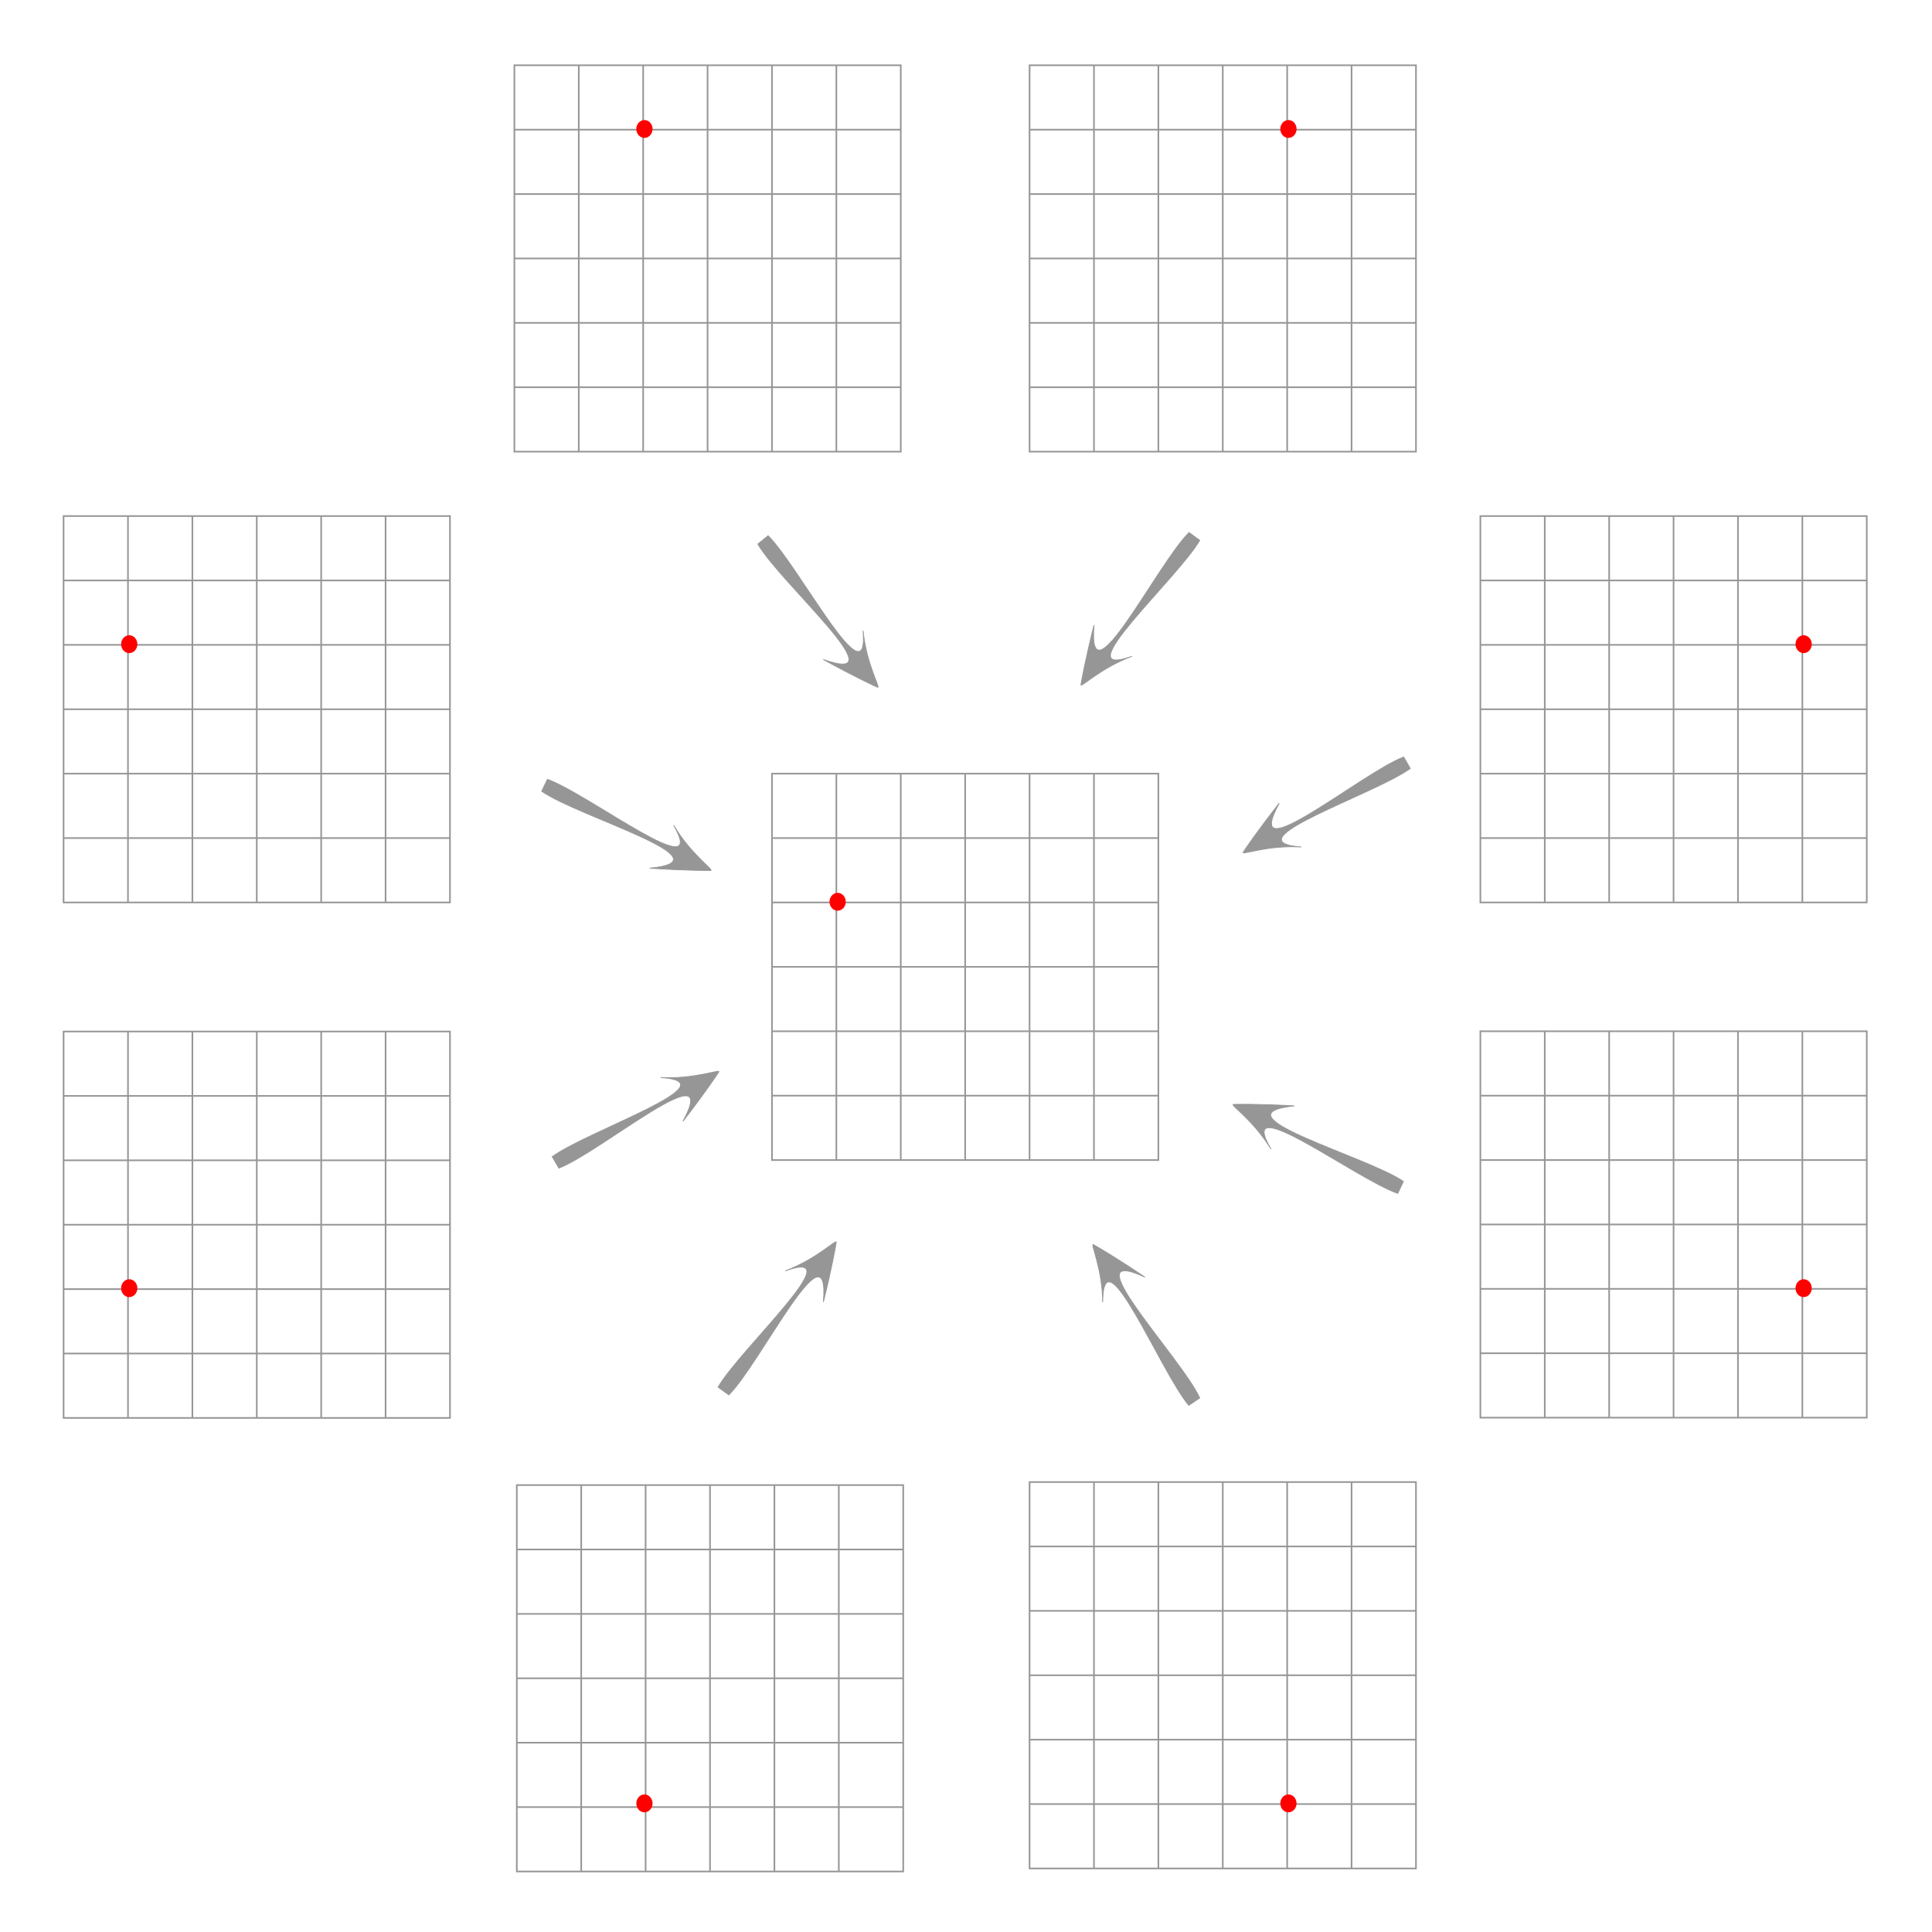 <?xml version="1.0" encoding="UTF-8" standalone="no"?>
<!-- Created with Inkscape (http://www.inkscape.org/) -->

<svg
   xmlns:dc="http://purl.org/dc/elements/1.1/"
   xmlns:cc="http://creativecommons.org/ns#"
   xmlns:rdf="http://www.w3.org/1999/02/22-rdf-syntax-ns#"
   xmlns:svg="http://www.w3.org/2000/svg"
   xmlns="http://www.w3.org/2000/svg"
   xmlns:sodipodi="http://sodipodi.sourceforge.net/DTD/sodipodi-0.dtd"
   xmlns:inkscape="http://www.inkscape.org/namespaces/inkscape"
   width="300"
   height="300"
   viewBox="0 0 300 300"
   id="svg2"
   version="1.1"
   inkscape:version="0.91 r13725"
   sodipodi:docname="normalize1.svg">
  <defs
     id="defs4" />
  <sodipodi:namedview
     id="base"
     pagecolor="#ffffff"
     bordercolor="#666666"
     borderopacity="1.0"
     inkscape:pageopacity="1"
     inkscape:pageshadow="2"
     inkscape:zoom="4"
     inkscape:cx="206.18708"
     inkscape:cy="121.0176"
     inkscape:document-units="px"
     inkscape:current-layer="layer1"
     showgrid="true"
     units="px"
     showguides="true"
     inkscape:window-width="2558"
     inkscape:window-height="1415"
     inkscape:window-x="0"
     inkscape:window-y="23"
     inkscape:window-maximized="0"
     inkscape:snap-bbox="true"
     inkscape:bbox-paths="false"
     objecttolerance="10000"
     guidetolerance="10000"
     inkscape:snap-perpendicular="true"
     inkscape:snap-tangential="true"
     inkscape:snap-page="false"
     inkscape:snap-to-guides="false"
     inkscape:snap-others="false"
     inkscape:snap-global="false">
    <inkscape:grid
       type="xygrid"
       id="grid3336"
       spacingx="10"
       spacingy="10" />
  </sodipodi:namedview>
  <g
     inkscape:label="Layer 1"
     inkscape:groupmode="layer"
     id="layer1"
     transform="translate(0,-752.362)">
    <g
       id="g4164"
       transform="translate(-0.126,-69.827)"
       style="fill:none;fill-opacity:1;stroke:#969696;stroke-opacity:1">
      <rect
         y="982.362"
         x="10"
         height="60"
         width="60"
         id="rect3338"
         style="fill:none;stroke:#969696;stroke-width:0.25;stroke-miterlimit:4;stroke-dasharray:none;stroke-opacity:1;fill-opacity:1" />
      <path
         inkscape:connector-curvature="0"
         id="path4144"
         d="m 20,982.362 0,60"
         style="fill:none;fill-rule:evenodd;stroke:#969696;stroke-width:0.25;stroke-linecap:butt;stroke-linejoin:miter;stroke-miterlimit:4;stroke-dasharray:none;stroke-opacity:1;fill-opacity:1" />
      <path
         inkscape:connector-curvature="0"
         id="path4146"
         d="m 30,982.362 0,60"
         style="fill:none;fill-rule:evenodd;stroke:#969696;stroke-width:0.25;stroke-linecap:butt;stroke-linejoin:miter;stroke-miterlimit:4;stroke-dasharray:none;stroke-opacity:1;fill-opacity:1" />
      <path
         inkscape:connector-curvature="0"
         id="path4148"
         d="m 40,982.362 0,60"
         style="fill:none;fill-rule:evenodd;stroke:#969696;stroke-width:0.25;stroke-linecap:butt;stroke-linejoin:miter;stroke-miterlimit:4;stroke-dasharray:none;stroke-opacity:1;fill-opacity:1" />
      <path
         inkscape:connector-curvature="0"
         id="path4150"
         d="m 50,982.362 0,60"
         style="fill:none;fill-rule:evenodd;stroke:#969696;stroke-width:0.25;stroke-linecap:butt;stroke-linejoin:miter;stroke-miterlimit:4;stroke-dasharray:none;stroke-opacity:1;fill-opacity:1" />
      <path
         inkscape:connector-curvature="0"
         id="path4152"
         d="m 60,982.362 0,60"
         style="fill:none;fill-rule:evenodd;stroke:#969696;stroke-width:0.25;stroke-linecap:butt;stroke-linejoin:miter;stroke-miterlimit:4;stroke-dasharray:none;stroke-opacity:1;fill-opacity:1" />
      <path
         inkscape:connector-curvature="0"
         id="path4154"
         d="m 10,992.362 60,0"
         style="fill:none;fill-rule:evenodd;stroke:#969696;stroke-width:0.25;stroke-linecap:butt;stroke-linejoin:miter;stroke-miterlimit:4;stroke-dasharray:none;stroke-opacity:1;fill-opacity:1" />
      <path
         inkscape:connector-curvature="0"
         id="path4156"
         d="m 10,1002.362 60,0"
         style="fill:none;fill-rule:evenodd;stroke:#969696;stroke-width:0.25;stroke-linecap:butt;stroke-linejoin:miter;stroke-miterlimit:4;stroke-dasharray:none;stroke-opacity:1;fill-opacity:1" />
      <path
         inkscape:connector-curvature="0"
         id="path4158"
         d="m 10,1012.362 60,0"
         style="fill:none;fill-rule:evenodd;stroke:#969696;stroke-width:0.25;stroke-linecap:butt;stroke-linejoin:miter;stroke-miterlimit:4;stroke-dasharray:none;stroke-opacity:1;fill-opacity:1" />
      <path
         inkscape:connector-curvature="0"
         id="path4160"
         d="m 10,1022.362 60,0"
         style="fill:none;fill-rule:evenodd;stroke:#969696;stroke-width:0.25;stroke-linecap:butt;stroke-linejoin:miter;stroke-miterlimit:4;stroke-dasharray:none;stroke-opacity:1;fill-opacity:1" />
      <path
         inkscape:connector-curvature="0"
         id="path4162"
         d="m 10,1032.362 60,0 0,0"
         style="fill:none;fill-rule:evenodd;stroke:#969696;stroke-width:0.25;stroke-linecap:butt;stroke-linejoin:miter;stroke-miterlimit:4;stroke-dasharray:none;stroke-opacity:1;fill-opacity:1" />
    </g>
    <g
       id="g4164-6"
       transform="translate(70.25,0.604)"
       style="fill:none;fill-opacity:1;stroke:#969696;stroke-opacity:1">
      <rect
         y="982.362"
         x="10"
         height="60"
         width="60"
         id="rect3338-2"
         style="fill:none;stroke:#969696;stroke-width:0.25;stroke-miterlimit:4;stroke-dasharray:none;stroke-opacity:1;fill-opacity:1" />
      <path
         inkscape:connector-curvature="0"
         id="path4144-4"
         d="m 20,982.362 0,60"
         style="fill:none;fill-rule:evenodd;stroke:#969696;stroke-width:0.25;stroke-linecap:butt;stroke-linejoin:miter;stroke-miterlimit:4;stroke-dasharray:none;stroke-opacity:1;fill-opacity:1" />
      <path
         inkscape:connector-curvature="0"
         id="path4146-5"
         d="m 30,982.362 0,60"
         style="fill:none;fill-rule:evenodd;stroke:#969696;stroke-width:0.25;stroke-linecap:butt;stroke-linejoin:miter;stroke-miterlimit:4;stroke-dasharray:none;stroke-opacity:1;fill-opacity:1" />
      <path
         inkscape:connector-curvature="0"
         id="path4148-8"
         d="m 40,982.362 0,60"
         style="fill:none;fill-rule:evenodd;stroke:#969696;stroke-width:0.25;stroke-linecap:butt;stroke-linejoin:miter;stroke-miterlimit:4;stroke-dasharray:none;stroke-opacity:1;fill-opacity:1" />
      <path
         inkscape:connector-curvature="0"
         id="path4150-7"
         d="m 50,982.362 0,60"
         style="fill:none;fill-rule:evenodd;stroke:#969696;stroke-width:0.25;stroke-linecap:butt;stroke-linejoin:miter;stroke-miterlimit:4;stroke-dasharray:none;stroke-opacity:1;fill-opacity:1" />
      <path
         inkscape:connector-curvature="0"
         id="path4152-5"
         d="m 60,982.362 0,60"
         style="fill:none;fill-rule:evenodd;stroke:#969696;stroke-width:0.25;stroke-linecap:butt;stroke-linejoin:miter;stroke-miterlimit:4;stroke-dasharray:none;stroke-opacity:1;fill-opacity:1" />
      <path
         inkscape:connector-curvature="0"
         id="path4154-3"
         d="m 10,992.362 60,0"
         style="fill:none;fill-rule:evenodd;stroke:#969696;stroke-width:0.25;stroke-linecap:butt;stroke-linejoin:miter;stroke-miterlimit:4;stroke-dasharray:none;stroke-opacity:1;fill-opacity:1" />
      <path
         inkscape:connector-curvature="0"
         id="path4156-8"
         d="m 10,1002.362 60,0"
         style="fill:none;fill-rule:evenodd;stroke:#969696;stroke-width:0.25;stroke-linecap:butt;stroke-linejoin:miter;stroke-miterlimit:4;stroke-dasharray:none;stroke-opacity:1;fill-opacity:1" />
      <path
         inkscape:connector-curvature="0"
         id="path4158-9"
         d="m 10,1012.362 60,0"
         style="fill:none;fill-rule:evenodd;stroke:#969696;stroke-width:0.25;stroke-linecap:butt;stroke-linejoin:miter;stroke-miterlimit:4;stroke-dasharray:none;stroke-opacity:1;fill-opacity:1" />
      <path
         inkscape:connector-curvature="0"
         id="path4160-9"
         d="m 10,1022.362 60,0"
         style="fill:none;fill-rule:evenodd;stroke:#969696;stroke-width:0.25;stroke-linecap:butt;stroke-linejoin:miter;stroke-miterlimit:4;stroke-dasharray:none;stroke-opacity:1;fill-opacity:1" />
      <path
         inkscape:connector-curvature="0"
         id="path4162-0"
         d="m 10,1032.362 60,0 0,0"
         style="fill:none;fill-rule:evenodd;stroke:#969696;stroke-width:0.25;stroke-linecap:butt;stroke-linejoin:miter;stroke-miterlimit:4;stroke-dasharray:none;stroke-opacity:1;fill-opacity:1" />
    </g>
    <g
       id="g4164-6-5"
       transform="translate(149.871,0.133)"
       style="fill:none;fill-opacity:1;stroke:#969696;stroke-opacity:1">
      <rect
         y="982.362"
         x="10"
         height="60"
         width="60"
         id="rect3338-2-8"
         style="fill:none;stroke:#969696;stroke-width:0.25;stroke-miterlimit:4;stroke-dasharray:none;stroke-opacity:1;fill-opacity:1" />
      <path
         inkscape:connector-curvature="0"
         id="path4144-4-4"
         d="m 20,982.362 0,60"
         style="fill:none;fill-rule:evenodd;stroke:#969696;stroke-width:0.25;stroke-linecap:butt;stroke-linejoin:miter;stroke-miterlimit:4;stroke-dasharray:none;stroke-opacity:1;fill-opacity:1" />
      <path
         inkscape:connector-curvature="0"
         id="path4146-5-7"
         d="m 30,982.362 0,60"
         style="fill:none;fill-rule:evenodd;stroke:#969696;stroke-width:0.25;stroke-linecap:butt;stroke-linejoin:miter;stroke-miterlimit:4;stroke-dasharray:none;stroke-opacity:1;fill-opacity:1" />
      <path
         inkscape:connector-curvature="0"
         id="path4148-8-3"
         d="m 40,982.362 0,60"
         style="fill:none;fill-rule:evenodd;stroke:#969696;stroke-width:0.25;stroke-linecap:butt;stroke-linejoin:miter;stroke-miterlimit:4;stroke-dasharray:none;stroke-opacity:1;fill-opacity:1" />
      <path
         inkscape:connector-curvature="0"
         id="path4150-7-4"
         d="m 50,982.362 0,60"
         style="fill:none;fill-rule:evenodd;stroke:#969696;stroke-width:0.25;stroke-linecap:butt;stroke-linejoin:miter;stroke-miterlimit:4;stroke-dasharray:none;stroke-opacity:1;fill-opacity:1" />
      <path
         inkscape:connector-curvature="0"
         id="path4152-5-6"
         d="m 60,982.362 0,60"
         style="fill:none;fill-rule:evenodd;stroke:#969696;stroke-width:0.25;stroke-linecap:butt;stroke-linejoin:miter;stroke-miterlimit:4;stroke-dasharray:none;stroke-opacity:1;fill-opacity:1" />
      <path
         inkscape:connector-curvature="0"
         id="path4154-3-9"
         d="m 10,992.362 60,0"
         style="fill:none;fill-rule:evenodd;stroke:#969696;stroke-width:0.25;stroke-linecap:butt;stroke-linejoin:miter;stroke-miterlimit:4;stroke-dasharray:none;stroke-opacity:1;fill-opacity:1" />
      <path
         inkscape:connector-curvature="0"
         id="path4156-8-7"
         d="m 10,1002.362 60,0"
         style="fill:none;fill-rule:evenodd;stroke:#969696;stroke-width:0.25;stroke-linecap:butt;stroke-linejoin:miter;stroke-miterlimit:4;stroke-dasharray:none;stroke-opacity:1;fill-opacity:1" />
      <path
         inkscape:connector-curvature="0"
         id="path4158-9-8"
         d="m 10,1012.362 60,0"
         style="fill:none;fill-rule:evenodd;stroke:#969696;stroke-width:0.25;stroke-linecap:butt;stroke-linejoin:miter;stroke-miterlimit:4;stroke-dasharray:none;stroke-opacity:1;fill-opacity:1" />
      <path
         inkscape:connector-curvature="0"
         id="path4160-9-5"
         d="m 10,1022.362 60,0"
         style="fill:none;fill-rule:evenodd;stroke:#969696;stroke-width:0.25;stroke-linecap:butt;stroke-linejoin:miter;stroke-miterlimit:4;stroke-dasharray:none;stroke-opacity:1;fill-opacity:1" />
      <path
         inkscape:connector-curvature="0"
         id="path4162-0-6"
         d="m 10,1032.362 60,0 0,0"
         style="fill:none;fill-rule:evenodd;stroke:#969696;stroke-width:0.25;stroke-linecap:butt;stroke-linejoin:miter;stroke-miterlimit:4;stroke-dasharray:none;stroke-opacity:1;fill-opacity:1" />
    </g>
    <g
       id="g4164-6-3"
       transform="translate(219.871,-69.867)"
       style="fill:none;fill-opacity:1;stroke:#969696;stroke-opacity:1">
      <rect
         y="982.362"
         x="10"
         height="60"
         width="60"
         id="rect3338-2-6"
         style="fill:none;stroke:#969696;stroke-width:0.25;stroke-miterlimit:4;stroke-dasharray:none;stroke-opacity:1;fill-opacity:1" />
      <path
         inkscape:connector-curvature="0"
         id="path4144-4-7"
         d="m 20,982.362 0,60"
         style="fill:none;fill-rule:evenodd;stroke:#969696;stroke-width:0.25;stroke-linecap:butt;stroke-linejoin:miter;stroke-miterlimit:4;stroke-dasharray:none;stroke-opacity:1;fill-opacity:1" />
      <path
         inkscape:connector-curvature="0"
         id="path4146-5-77"
         d="m 30,982.362 0,60"
         style="fill:none;fill-rule:evenodd;stroke:#969696;stroke-width:0.25;stroke-linecap:butt;stroke-linejoin:miter;stroke-miterlimit:4;stroke-dasharray:none;stroke-opacity:1;fill-opacity:1" />
      <path
         inkscape:connector-curvature="0"
         id="path4148-8-9"
         d="m 40,982.362 0,60"
         style="fill:none;fill-rule:evenodd;stroke:#969696;stroke-width:0.25;stroke-linecap:butt;stroke-linejoin:miter;stroke-miterlimit:4;stroke-dasharray:none;stroke-opacity:1;fill-opacity:1" />
      <path
         inkscape:connector-curvature="0"
         id="path4150-7-47"
         d="m 50,982.362 0,60"
         style="fill:none;fill-rule:evenodd;stroke:#969696;stroke-width:0.25;stroke-linecap:butt;stroke-linejoin:miter;stroke-miterlimit:4;stroke-dasharray:none;stroke-opacity:1;fill-opacity:1" />
      <path
         inkscape:connector-curvature="0"
         id="path4152-5-5"
         d="m 60,982.362 0,60"
         style="fill:none;fill-rule:evenodd;stroke:#969696;stroke-width:0.25;stroke-linecap:butt;stroke-linejoin:miter;stroke-miterlimit:4;stroke-dasharray:none;stroke-opacity:1;fill-opacity:1" />
      <path
         inkscape:connector-curvature="0"
         id="path4154-3-1"
         d="m 10,992.362 60,0"
         style="fill:none;fill-rule:evenodd;stroke:#969696;stroke-width:0.25;stroke-linecap:butt;stroke-linejoin:miter;stroke-miterlimit:4;stroke-dasharray:none;stroke-opacity:1;fill-opacity:1" />
      <path
         inkscape:connector-curvature="0"
         id="path4156-8-3"
         d="m 10,1002.362 60,0"
         style="fill:none;fill-rule:evenodd;stroke:#969696;stroke-width:0.25;stroke-linecap:butt;stroke-linejoin:miter;stroke-miterlimit:4;stroke-dasharray:none;stroke-opacity:1;fill-opacity:1" />
      <path
         inkscape:connector-curvature="0"
         id="path4158-9-9"
         d="m 10,1012.362 60,0"
         style="fill:none;fill-rule:evenodd;stroke:#969696;stroke-width:0.25;stroke-linecap:butt;stroke-linejoin:miter;stroke-miterlimit:4;stroke-dasharray:none;stroke-opacity:1;fill-opacity:1" />
      <path
         inkscape:connector-curvature="0"
         id="path4160-9-8"
         d="m 10,1022.362 60,0"
         style="fill:none;fill-rule:evenodd;stroke:#969696;stroke-width:0.25;stroke-linecap:butt;stroke-linejoin:miter;stroke-miterlimit:4;stroke-dasharray:none;stroke-opacity:1;fill-opacity:1" />
      <path
         inkscape:connector-curvature="0"
         id="path4162-0-4"
         d="m 10,1032.362 60,0 0,0"
         style="fill:none;fill-rule:evenodd;stroke:#969696;stroke-width:0.25;stroke-linecap:butt;stroke-linejoin:miter;stroke-miterlimit:4;stroke-dasharray:none;stroke-opacity:1;fill-opacity:1" />
    </g>
    <g
       id="g4164-6-4"
       transform="translate(219.871,-149.867)"
       style="fill:none;fill-opacity:1;stroke:#969696;stroke-opacity:1">
      <rect
         y="982.362"
         x="10"
         height="60"
         width="60"
         id="rect3338-2-9"
         style="fill:none;stroke:#969696;stroke-width:0.25;stroke-miterlimit:4;stroke-dasharray:none;stroke-opacity:1;fill-opacity:1" />
      <path
         inkscape:connector-curvature="0"
         id="path4144-4-2"
         d="m 20,982.362 0,60"
         style="fill:none;fill-rule:evenodd;stroke:#969696;stroke-width:0.25;stroke-linecap:butt;stroke-linejoin:miter;stroke-miterlimit:4;stroke-dasharray:none;stroke-opacity:1;fill-opacity:1" />
      <path
         inkscape:connector-curvature="0"
         id="path4146-5-8"
         d="m 30,982.362 0,60"
         style="fill:none;fill-rule:evenodd;stroke:#969696;stroke-width:0.25;stroke-linecap:butt;stroke-linejoin:miter;stroke-miterlimit:4;stroke-dasharray:none;stroke-opacity:1;fill-opacity:1" />
      <path
         inkscape:connector-curvature="0"
         id="path4148-8-6"
         d="m 40,982.362 0,60"
         style="fill:none;fill-rule:evenodd;stroke:#969696;stroke-width:0.25;stroke-linecap:butt;stroke-linejoin:miter;stroke-miterlimit:4;stroke-dasharray:none;stroke-opacity:1;fill-opacity:1" />
      <path
         inkscape:connector-curvature="0"
         id="path4150-7-1"
         d="m 50,982.362 0,60"
         style="fill:none;fill-rule:evenodd;stroke:#969696;stroke-width:0.25;stroke-linecap:butt;stroke-linejoin:miter;stroke-miterlimit:4;stroke-dasharray:none;stroke-opacity:1;fill-opacity:1" />
      <path
         inkscape:connector-curvature="0"
         id="path4152-5-7"
         d="m 60,982.362 0,60"
         style="fill:none;fill-rule:evenodd;stroke:#969696;stroke-width:0.25;stroke-linecap:butt;stroke-linejoin:miter;stroke-miterlimit:4;stroke-dasharray:none;stroke-opacity:1;fill-opacity:1" />
      <path
         inkscape:connector-curvature="0"
         id="path4154-3-5"
         d="m 10,992.362 60,0"
         style="fill:none;fill-rule:evenodd;stroke:#969696;stroke-width:0.25;stroke-linecap:butt;stroke-linejoin:miter;stroke-miterlimit:4;stroke-dasharray:none;stroke-opacity:1;fill-opacity:1" />
      <path
         inkscape:connector-curvature="0"
         id="path4156-8-2"
         d="m 10,1002.362 60,0"
         style="fill:none;fill-rule:evenodd;stroke:#969696;stroke-width:0.25;stroke-linecap:butt;stroke-linejoin:miter;stroke-miterlimit:4;stroke-dasharray:none;stroke-opacity:1;fill-opacity:1" />
      <path
         inkscape:connector-curvature="0"
         id="path4158-9-2"
         d="m 10,1012.362 60,0"
         style="fill:none;fill-rule:evenodd;stroke:#969696;stroke-width:0.25;stroke-linecap:butt;stroke-linejoin:miter;stroke-miterlimit:4;stroke-dasharray:none;stroke-opacity:1;fill-opacity:1" />
      <path
         inkscape:connector-curvature="0"
         id="path4160-9-59"
         d="m 10,1022.362 60,0"
         style="fill:none;fill-rule:evenodd;stroke:#969696;stroke-width:0.25;stroke-linecap:butt;stroke-linejoin:miter;stroke-miterlimit:4;stroke-dasharray:none;stroke-opacity:1;fill-opacity:1" />
      <path
         inkscape:connector-curvature="0"
         id="path4162-0-3"
         d="m 10,1032.362 60,0 0,0"
         style="fill:none;fill-rule:evenodd;stroke:#969696;stroke-width:0.25;stroke-linecap:butt;stroke-linejoin:miter;stroke-miterlimit:4;stroke-dasharray:none;stroke-opacity:1;fill-opacity:1" />
    </g>
    <g
       id="g4164-6-55"
       transform="translate(149.871,-219.867)"
       style="fill:none;fill-opacity:1;stroke:#969696;stroke-opacity:1">
      <rect
         y="982.362"
         x="10"
         height="60"
         width="60"
         id="rect3338-2-3"
         style="fill:none;stroke:#969696;stroke-width:0.25;stroke-miterlimit:4;stroke-dasharray:none;stroke-opacity:1;fill-opacity:1" />
      <path
         inkscape:connector-curvature="0"
         id="path4144-4-25"
         d="m 20,982.362 0,60"
         style="fill:none;fill-rule:evenodd;stroke:#969696;stroke-width:0.25;stroke-linecap:butt;stroke-linejoin:miter;stroke-miterlimit:4;stroke-dasharray:none;stroke-opacity:1;fill-opacity:1" />
      <path
         inkscape:connector-curvature="0"
         id="path4146-5-5"
         d="m 30,982.362 0,60"
         style="fill:none;fill-rule:evenodd;stroke:#969696;stroke-width:0.25;stroke-linecap:butt;stroke-linejoin:miter;stroke-miterlimit:4;stroke-dasharray:none;stroke-opacity:1;fill-opacity:1" />
      <path
         inkscape:connector-curvature="0"
         id="path4148-8-2"
         d="m 40,982.362 0,60"
         style="fill:none;fill-rule:evenodd;stroke:#969696;stroke-width:0.25;stroke-linecap:butt;stroke-linejoin:miter;stroke-miterlimit:4;stroke-dasharray:none;stroke-opacity:1;fill-opacity:1" />
      <path
         inkscape:connector-curvature="0"
         id="path4150-7-3"
         d="m 50,982.362 0,60"
         style="fill:none;fill-rule:evenodd;stroke:#969696;stroke-width:0.25;stroke-linecap:butt;stroke-linejoin:miter;stroke-miterlimit:4;stroke-dasharray:none;stroke-opacity:1;fill-opacity:1" />
      <path
         inkscape:connector-curvature="0"
         id="path4152-5-8"
         d="m 60,982.362 0,60"
         style="fill:none;fill-rule:evenodd;stroke:#969696;stroke-width:0.25;stroke-linecap:butt;stroke-linejoin:miter;stroke-miterlimit:4;stroke-dasharray:none;stroke-opacity:1;fill-opacity:1" />
      <path
         inkscape:connector-curvature="0"
         id="path4154-3-90"
         d="m 10,992.362 60,0"
         style="fill:none;fill-rule:evenodd;stroke:#969696;stroke-width:0.25;stroke-linecap:butt;stroke-linejoin:miter;stroke-miterlimit:4;stroke-dasharray:none;stroke-opacity:1;fill-opacity:1" />
      <path
         inkscape:connector-curvature="0"
         id="path4156-8-0"
         d="m 10,1002.362 60,0"
         style="fill:none;fill-rule:evenodd;stroke:#969696;stroke-width:0.25;stroke-linecap:butt;stroke-linejoin:miter;stroke-miterlimit:4;stroke-dasharray:none;stroke-opacity:1;fill-opacity:1" />
      <path
         inkscape:connector-curvature="0"
         id="path4158-9-1"
         d="m 10,1012.362 60,0"
         style="fill:none;fill-rule:evenodd;stroke:#969696;stroke-width:0.25;stroke-linecap:butt;stroke-linejoin:miter;stroke-miterlimit:4;stroke-dasharray:none;stroke-opacity:1;fill-opacity:1" />
      <path
         inkscape:connector-curvature="0"
         id="path4160-9-7"
         d="m 10,1022.362 60,0"
         style="fill:none;fill-rule:evenodd;stroke:#969696;stroke-width:0.25;stroke-linecap:butt;stroke-linejoin:miter;stroke-miterlimit:4;stroke-dasharray:none;stroke-opacity:1;fill-opacity:1" />
      <path
         inkscape:connector-curvature="0"
         id="path4162-0-0"
         d="m 10,1032.362 60,0 0,0"
         style="fill:none;fill-rule:evenodd;stroke:#969696;stroke-width:0.25;stroke-linecap:butt;stroke-linejoin:miter;stroke-miterlimit:4;stroke-dasharray:none;stroke-opacity:1;fill-opacity:1" />
    </g>
    <g
       id="g4164-6-7"
       transform="translate(69.871,-219.867)"
       style="fill:none;fill-opacity:1;stroke:#969696;stroke-opacity:1">
      <rect
         y="982.362"
         x="10"
         height="60"
         width="60"
         id="rect3338-2-7"
         style="fill:none;stroke:#969696;stroke-width:0.25;stroke-miterlimit:4;stroke-dasharray:none;stroke-opacity:1;fill-opacity:1" />
      <path
         inkscape:connector-curvature="0"
         id="path4144-4-1"
         d="m 20,982.362 0,60"
         style="fill:none;fill-rule:evenodd;stroke:#969696;stroke-width:0.25;stroke-linecap:butt;stroke-linejoin:miter;stroke-miterlimit:4;stroke-dasharray:none;stroke-opacity:1;fill-opacity:1" />
      <path
         inkscape:connector-curvature="0"
         id="path4146-5-2"
         d="m 30,982.362 0,60"
         style="fill:none;fill-rule:evenodd;stroke:#969696;stroke-width:0.25;stroke-linecap:butt;stroke-linejoin:miter;stroke-miterlimit:4;stroke-dasharray:none;stroke-opacity:1;fill-opacity:1" />
      <path
         inkscape:connector-curvature="0"
         id="path4148-8-1"
         d="m 40,982.362 0,60"
         style="fill:none;fill-rule:evenodd;stroke:#969696;stroke-width:0.25;stroke-linecap:butt;stroke-linejoin:miter;stroke-miterlimit:4;stroke-dasharray:none;stroke-opacity:1;fill-opacity:1" />
      <path
         inkscape:connector-curvature="0"
         id="path4150-7-36"
         d="m 50,982.362 0,60"
         style="fill:none;fill-rule:evenodd;stroke:#969696;stroke-width:0.25;stroke-linecap:butt;stroke-linejoin:miter;stroke-miterlimit:4;stroke-dasharray:none;stroke-opacity:1;fill-opacity:1" />
      <path
         inkscape:connector-curvature="0"
         id="path4152-5-9"
         d="m 60,982.362 0,60"
         style="fill:none;fill-rule:evenodd;stroke:#969696;stroke-width:0.25;stroke-linecap:butt;stroke-linejoin:miter;stroke-miterlimit:4;stroke-dasharray:none;stroke-opacity:1;fill-opacity:1" />
      <path
         inkscape:connector-curvature="0"
         id="path4154-3-2"
         d="m 10,992.362 60,0"
         style="fill:none;fill-rule:evenodd;stroke:#969696;stroke-width:0.25;stroke-linecap:butt;stroke-linejoin:miter;stroke-miterlimit:4;stroke-dasharray:none;stroke-opacity:1;fill-opacity:1" />
      <path
         inkscape:connector-curvature="0"
         id="path4156-8-02"
         d="m 10,1002.362 60,0"
         style="fill:none;fill-rule:evenodd;stroke:#969696;stroke-width:0.25;stroke-linecap:butt;stroke-linejoin:miter;stroke-miterlimit:4;stroke-dasharray:none;stroke-opacity:1;fill-opacity:1" />
      <path
         inkscape:connector-curvature="0"
         id="path4158-9-85"
         d="m 10,1012.362 60,0"
         style="fill:none;fill-rule:evenodd;stroke:#969696;stroke-width:0.25;stroke-linecap:butt;stroke-linejoin:miter;stroke-miterlimit:4;stroke-dasharray:none;stroke-opacity:1;fill-opacity:1" />
      <path
         inkscape:connector-curvature="0"
         id="path4160-9-1"
         d="m 10,1022.362 60,0"
         style="fill:none;fill-rule:evenodd;stroke:#969696;stroke-width:0.25;stroke-linecap:butt;stroke-linejoin:miter;stroke-miterlimit:4;stroke-dasharray:none;stroke-opacity:1;fill-opacity:1" />
      <path
         inkscape:connector-curvature="0"
         id="path4162-0-2"
         d="m 10,1032.362 60,0 0,0"
         style="fill:none;fill-rule:evenodd;stroke:#969696;stroke-width:0.25;stroke-linecap:butt;stroke-linejoin:miter;stroke-miterlimit:4;stroke-dasharray:none;stroke-opacity:1;fill-opacity:1" />
    </g>
    <g
       id="g4164-6-0"
       transform="translate(-0.129,-149.867)"
       style="fill:none;fill-opacity:1;stroke:#969696;stroke-opacity:1">
      <rect
         y="982.362"
         x="10"
         height="60"
         width="60"
         id="rect3338-2-35"
         style="fill:none;stroke:#969696;stroke-width:0.25;stroke-miterlimit:4;stroke-dasharray:none;stroke-opacity:1;fill-opacity:1" />
      <path
         inkscape:connector-curvature="0"
         id="path4144-4-3"
         d="m 20,982.362 0,60"
         style="fill:none;fill-rule:evenodd;stroke:#969696;stroke-width:0.25;stroke-linecap:butt;stroke-linejoin:miter;stroke-miterlimit:4;stroke-dasharray:none;stroke-opacity:1;fill-opacity:1" />
      <path
         inkscape:connector-curvature="0"
         id="path4146-5-59"
         d="m 30,982.362 0,60"
         style="fill:none;fill-rule:evenodd;stroke:#969696;stroke-width:0.25;stroke-linecap:butt;stroke-linejoin:miter;stroke-miterlimit:4;stroke-dasharray:none;stroke-opacity:1;fill-opacity:1" />
      <path
         inkscape:connector-curvature="0"
         id="path4148-8-8"
         d="m 40,982.362 0,60"
         style="fill:none;fill-rule:evenodd;stroke:#969696;stroke-width:0.25;stroke-linecap:butt;stroke-linejoin:miter;stroke-miterlimit:4;stroke-dasharray:none;stroke-opacity:1;fill-opacity:1" />
      <path
         inkscape:connector-curvature="0"
         id="path4150-7-18"
         d="m 50,982.362 0,60"
         style="fill:none;fill-rule:evenodd;stroke:#969696;stroke-width:0.25;stroke-linecap:butt;stroke-linejoin:miter;stroke-miterlimit:4;stroke-dasharray:none;stroke-opacity:1;fill-opacity:1" />
      <path
         inkscape:connector-curvature="0"
         id="path4152-5-1"
         d="m 60,982.362 0,60"
         style="fill:none;fill-rule:evenodd;stroke:#969696;stroke-width:0.25;stroke-linecap:butt;stroke-linejoin:miter;stroke-miterlimit:4;stroke-dasharray:none;stroke-opacity:1;fill-opacity:1" />
      <path
         inkscape:connector-curvature="0"
         id="path4154-3-4"
         d="m 10,992.362 60,0"
         style="fill:none;fill-rule:evenodd;stroke:#969696;stroke-width:0.25;stroke-linecap:butt;stroke-linejoin:miter;stroke-miterlimit:4;stroke-dasharray:none;stroke-opacity:1;fill-opacity:1" />
      <path
         inkscape:connector-curvature="0"
         id="path4156-8-21"
         d="m 10,1002.362 60,0"
         style="fill:none;fill-rule:evenodd;stroke:#969696;stroke-width:0.25;stroke-linecap:butt;stroke-linejoin:miter;stroke-miterlimit:4;stroke-dasharray:none;stroke-opacity:1;fill-opacity:1" />
      <path
         inkscape:connector-curvature="0"
         id="path4158-9-93"
         d="m 10,1012.362 60,0"
         style="fill:none;fill-rule:evenodd;stroke:#969696;stroke-width:0.25;stroke-linecap:butt;stroke-linejoin:miter;stroke-miterlimit:4;stroke-dasharray:none;stroke-opacity:1;fill-opacity:1" />
      <path
         inkscape:connector-curvature="0"
         id="path4160-9-3"
         d="m 10,1022.362 60,0"
         style="fill:none;fill-rule:evenodd;stroke:#969696;stroke-width:0.25;stroke-linecap:butt;stroke-linejoin:miter;stroke-miterlimit:4;stroke-dasharray:none;stroke-opacity:1;fill-opacity:1" />
      <path
         inkscape:connector-curvature="0"
         id="path4162-0-8"
         d="m 10,1032.362 60,0 0,0"
         style="fill:none;fill-rule:evenodd;stroke:#969696;stroke-width:0.25;stroke-linecap:butt;stroke-linejoin:miter;stroke-miterlimit:4;stroke-dasharray:none;stroke-opacity:1;fill-opacity:1" />
    </g>
    <g
       id="g4164-6-2"
       transform="translate(109.871,-109.867)"
       style="fill:none;fill-opacity:1;stroke:#969696;stroke-opacity:1">
      <rect
         y="982.362"
         x="10"
         height="60"
         width="60"
         id="rect3338-2-30"
         style="fill:none;stroke:#969696;stroke-width:0.25;stroke-miterlimit:4;stroke-dasharray:none;stroke-opacity:1;fill-opacity:1" />
      <path
         inkscape:connector-curvature="0"
         id="path4144-4-38"
         d="m 20,982.362 0,60"
         style="fill:none;fill-rule:evenodd;stroke:#969696;stroke-width:0.25;stroke-linecap:butt;stroke-linejoin:miter;stroke-miterlimit:4;stroke-dasharray:none;stroke-opacity:1;fill-opacity:1" />
      <path
         inkscape:connector-curvature="0"
         id="path4146-5-9"
         d="m 30,982.362 0,60"
         style="fill:none;fill-rule:evenodd;stroke:#969696;stroke-width:0.25;stroke-linecap:butt;stroke-linejoin:miter;stroke-miterlimit:4;stroke-dasharray:none;stroke-opacity:1;fill-opacity:1" />
      <path
         inkscape:connector-curvature="0"
         id="path4148-8-80"
         d="m 40,982.362 0,60"
         style="fill:none;fill-rule:evenodd;stroke:#969696;stroke-width:0.25;stroke-linecap:butt;stroke-linejoin:miter;stroke-miterlimit:4;stroke-dasharray:none;stroke-opacity:1;fill-opacity:1" />
      <path
         inkscape:connector-curvature="0"
         id="path4150-7-7"
         d="m 50,982.362 0,60"
         style="fill:none;fill-rule:evenodd;stroke:#969696;stroke-width:0.25;stroke-linecap:butt;stroke-linejoin:miter;stroke-miterlimit:4;stroke-dasharray:none;stroke-opacity:1;fill-opacity:1" />
      <path
         inkscape:connector-curvature="0"
         id="path4152-5-11"
         d="m 60,982.362 0,60"
         style="fill:none;fill-rule:evenodd;stroke:#969696;stroke-width:0.25;stroke-linecap:butt;stroke-linejoin:miter;stroke-miterlimit:4;stroke-dasharray:none;stroke-opacity:1;fill-opacity:1" />
      <path
         inkscape:connector-curvature="0"
         id="path4154-3-8"
         d="m 10,992.362 60,0"
         style="fill:none;fill-rule:evenodd;stroke:#969696;stroke-width:0.25;stroke-linecap:butt;stroke-linejoin:miter;stroke-miterlimit:4;stroke-dasharray:none;stroke-opacity:1;fill-opacity:1" />
      <path
         inkscape:connector-curvature="0"
         id="path4156-8-71"
         d="m 10,1002.362 60,0"
         style="fill:none;fill-rule:evenodd;stroke:#969696;stroke-width:0.25;stroke-linecap:butt;stroke-linejoin:miter;stroke-miterlimit:4;stroke-dasharray:none;stroke-opacity:1;fill-opacity:1" />
      <path
         inkscape:connector-curvature="0"
         id="path4158-9-0"
         d="m 10,1012.362 60,0"
         style="fill:none;fill-rule:evenodd;stroke:#969696;stroke-width:0.25;stroke-linecap:butt;stroke-linejoin:miter;stroke-miterlimit:4;stroke-dasharray:none;stroke-opacity:1;fill-opacity:1" />
      <path
         inkscape:connector-curvature="0"
         id="path4160-9-2"
         d="m 10,1022.362 60,0"
         style="fill:none;fill-rule:evenodd;stroke:#969696;stroke-width:0.25;stroke-linecap:butt;stroke-linejoin:miter;stroke-miterlimit:4;stroke-dasharray:none;stroke-opacity:1;fill-opacity:1" />
      <path
         inkscape:connector-curvature="0"
         id="path4162-0-86"
         d="m 10,1032.362 60,0 0,0"
         style="fill:none;fill-rule:evenodd;stroke:#969696;stroke-width:0.25;stroke-linecap:butt;stroke-linejoin:miter;stroke-miterlimit:4;stroke-dasharray:none;stroke-opacity:1;fill-opacity:1" />
    </g>
    <ellipse
       style="fill:#ff0000;fill-opacity:1;stroke:#ff0000;stroke-width:0.25;stroke-miterlimit:4;stroke-dasharray:none;stroke-opacity:1"
       id="path4433"
       cx="20.068"
       cy="852.389"
       rx="1.136"
       ry="1.263"
       inkscape:transform-center-x="-1.4285714"
       inkscape:transform-center-y="-30.089286" />
    <ellipse
       style="fill:#ff0000;fill-opacity:1;stroke:#ff0000;stroke-width:0.25;stroke-miterlimit:4;stroke-dasharray:none;stroke-opacity:1"
       id="path4433-8"
       cx="100.068"
       cy="772.389"
       rx="1.136"
       ry="1.263"
       inkscape:transform-center-x="-1.4285714"
       inkscape:transform-center-y="-30.089286" />
    <ellipse
       style="fill:#ff0000;fill-opacity:1;stroke:#ff0000;stroke-width:0.25;stroke-miterlimit:4;stroke-dasharray:none;stroke-opacity:1"
       id="path4433-4"
       cx="200.068"
       cy="772.389"
       rx="1.136"
       ry="1.263"
       inkscape:transform-center-x="-1.4285714"
       inkscape:transform-center-y="-30.089286" />
    <ellipse
       style="fill:#ff0000;fill-opacity:1;stroke:#ff0000;stroke-width:0.25;stroke-miterlimit:4;stroke-dasharray:none;stroke-opacity:1"
       id="path4433-43"
       cx="280.068"
       cy="852.389"
       rx="1.136"
       ry="1.263"
       inkscape:transform-center-x="-1.4285714"
       inkscape:transform-center-y="-30.089286" />
    <ellipse
       style="fill:#ff0000;fill-opacity:1;stroke:#ff0000;stroke-width:0.25;stroke-miterlimit:4;stroke-dasharray:none;stroke-opacity:1"
       id="path4433-6"
       cx="280.068"
       cy="952.389"
       rx="1.136"
       ry="1.263"
       inkscape:transform-center-x="-1.4285714"
       inkscape:transform-center-y="-30.089286" />
    <ellipse
       style="fill:#ff0000;fill-opacity:1;stroke:#ff0000;stroke-width:0.25;stroke-miterlimit:4;stroke-dasharray:none;stroke-opacity:1"
       id="path4433-1"
       cx="200.068"
       cy="1032.389"
       rx="1.136"
       ry="1.263"
       inkscape:transform-center-x="-1.4285714"
       inkscape:transform-center-y="-30.089286" />
    <ellipse
       style="fill:#ff0000;fill-opacity:1;stroke:#ff0000;stroke-width:0.25;stroke-miterlimit:4;stroke-dasharray:none;stroke-opacity:1"
       id="path4433-40"
       cx="100.068"
       cy="1032.389"
       rx="1.136"
       ry="1.263"
       inkscape:transform-center-x="-1.4285714"
       inkscape:transform-center-y="-30.089286" />
    <ellipse
       style="fill:#ff0000;fill-opacity:1;stroke:#ff0000;stroke-width:0.25;stroke-miterlimit:4;stroke-dasharray:none;stroke-opacity:1"
       id="path4433-44"
       cx="130.068"
       cy="892.389"
       rx="1.136"
       ry="1.263"
       inkscape:transform-center-x="-1.4285714"
       inkscape:transform-center-y="-30.089286" />
    <ellipse
       style="fill:#ff0000;fill-opacity:1;stroke:#ff0000;stroke-width:0.25;stroke-miterlimit:4;stroke-dasharray:none;stroke-opacity:1"
       id="path4433-45"
       cx="20.068"
       cy="952.389"
       rx="1.136"
       ry="1.263"
       inkscape:transform-center-x="-1.4285714"
       inkscape:transform-center-y="-30.089286" />
    <path
       style="fill:#969696;fill-opacity:1;stroke:#969696;stroke-width:0.12;stroke-miterlimit:4;stroke-dasharray:none;stroke-opacity:1"
       d="m 85.007,873.371 c 6.546,2.392 25.196,16.882 19.596,7.134 2.671,4.523 6.348,7.013 5.746,7.018 -0.826,0.007 -3.76,0.028 -9.463,-0.351 12.733,-1.198 -11.077,-7.95 -16.777,-11.949 z"
       id="rect4508"
       inkscape:connector-curvature="0"
       sodipodi:nodetypes="ccsccc" />
    <path
       style="fill:#969696;fill-opacity:1;stroke:#969696;stroke-width:0.12;stroke-miterlimit:4;stroke-dasharray:none;stroke-opacity:1"
       d="m 85.744,931.974 c 5.633,-4.104 28.056,-11.52 16.841,-12.3 5.245,0.302 9.361,-1.365 9.029,-0.862 -0.454,0.69 -2.071,3.138 -5.563,7.663 6.099,-11.241 -12.773,4.77 -19.269,7.276 z"
       id="rect4508-7"
       inkscape:connector-curvature="0"
       sodipodi:nodetypes="ccsccc" />
    <path
       style="fill:#969696;fill-opacity:1;stroke:#969696;stroke-width:0.12;stroke-miterlimit:4;stroke-dasharray:none;stroke-opacity:1"
       d="m 119.272,835.544 c 4.922,4.933 15.703,25.947 14.747,14.746 0.51,5.228 2.79,9.039 2.242,8.789 -0.751,-0.343 -3.42,-1.563 -8.428,-4.316 12.046,4.295 -6.681,-11.886 -10.157,-17.919 z"
       id="rect4508-3"
       inkscape:connector-curvature="0"
       sodipodi:nodetypes="ccsccc" />
    <path
       style="fill:#969696;fill-opacity:1;stroke:#969696;stroke-width:0.12;stroke-miterlimit:4;stroke-dasharray:none;stroke-opacity:1"
       d="m 186.295,836.263 c -3.522,6.014 -21.109,21.778 -10.517,18.008 -4.928,1.821 -8.034,4.994 -7.931,4.401 0.141,-0.814 0.643,-3.704 2.034,-9.248 -1.095,12.742 9.799,-9.48 14.752,-14.375 z"
       id="rect4508-6"
       inkscape:connector-curvature="0"
       sodipodi:nodetypes="ccsccc" />
    <path
       style="fill:#969696;fill-opacity:1;stroke:#969696;stroke-width:0.12;stroke-miterlimit:4;stroke-dasharray:none;stroke-opacity:1"
       d="m 217.047,937.676 c -6.576,-2.308 -25.41,-16.558 -19.686,-6.882 -2.729,-4.489 -6.437,-6.931 -5.835,-6.944 0.826,-0.017 3.759,-0.076 9.466,0.23 -12.717,1.36 11.178,7.807 16.928,11.733 z"
       id="rect4508-0"
       inkscape:connector-curvature="0"
       sodipodi:nodetypes="ccsccc"
       inkscape:transform-center-x="-6.7424126"
       inkscape:transform-center-y="5.4926862" />
    <path
       style="fill:#969696;fill-opacity:1;stroke:#969696;stroke-width:0.12;stroke-miterlimit:4;stroke-dasharray:none;stroke-opacity:1"
       d="m 184.592,970.585 c -4.46,-5.355 -13.314,-27.25 -13.366,-16.008 -0.039,-5.253 -1.969,-9.252 -1.446,-8.954 0.718,0.409 3.266,1.863 8.007,5.054 -11.613,-5.357 5.588,12.436 8.51,18.757 z"
       id="rect4508-4"
       inkscape:connector-curvature="0"
       sodipodi:nodetypes="ccsccc" />
    <path
       style="fill:#969696;fill-opacity:1;stroke:#969696;stroke-width:0.12;stroke-miterlimit:4;stroke-dasharray:none;stroke-opacity:1"
       d="m 111.502,967.755 c 3.495,-6.029 21.012,-21.871 10.438,-18.054 4.919,-1.843 8.012,-5.03 7.912,-4.436 -0.137,0.814 -0.627,3.707 -1.994,9.257 1.038,-12.747 -9.757,9.523 -14.688,14.44 z"
       id="rect4508-8"
       inkscape:connector-curvature="0"
       sodipodi:nodetypes="ccsccc" />
    <path
       style="fill:#969696;fill-opacity:1;stroke:#969696;stroke-width:0.12;stroke-miterlimit:4;stroke-dasharray:none;stroke-opacity:1"
       d="m 218.99,871.691 c -5.658,4.069 -28.127,11.347 -16.916,12.196 -5.243,-0.334 -9.369,1.307 -9.034,0.806 0.459,-0.687 2.09,-3.125 5.61,-7.628 -6.168,11.204 12.802,-4.692 19.314,-7.157 z"
       id="rect4508-0-0"
       inkscape:connector-curvature="0"
       sodipodi:nodetypes="ccsccc"
       inkscape:transform-center-x="-8.1297212"
       inkscape:transform-center-y="-2.8890143" />
  </g>
</svg>
